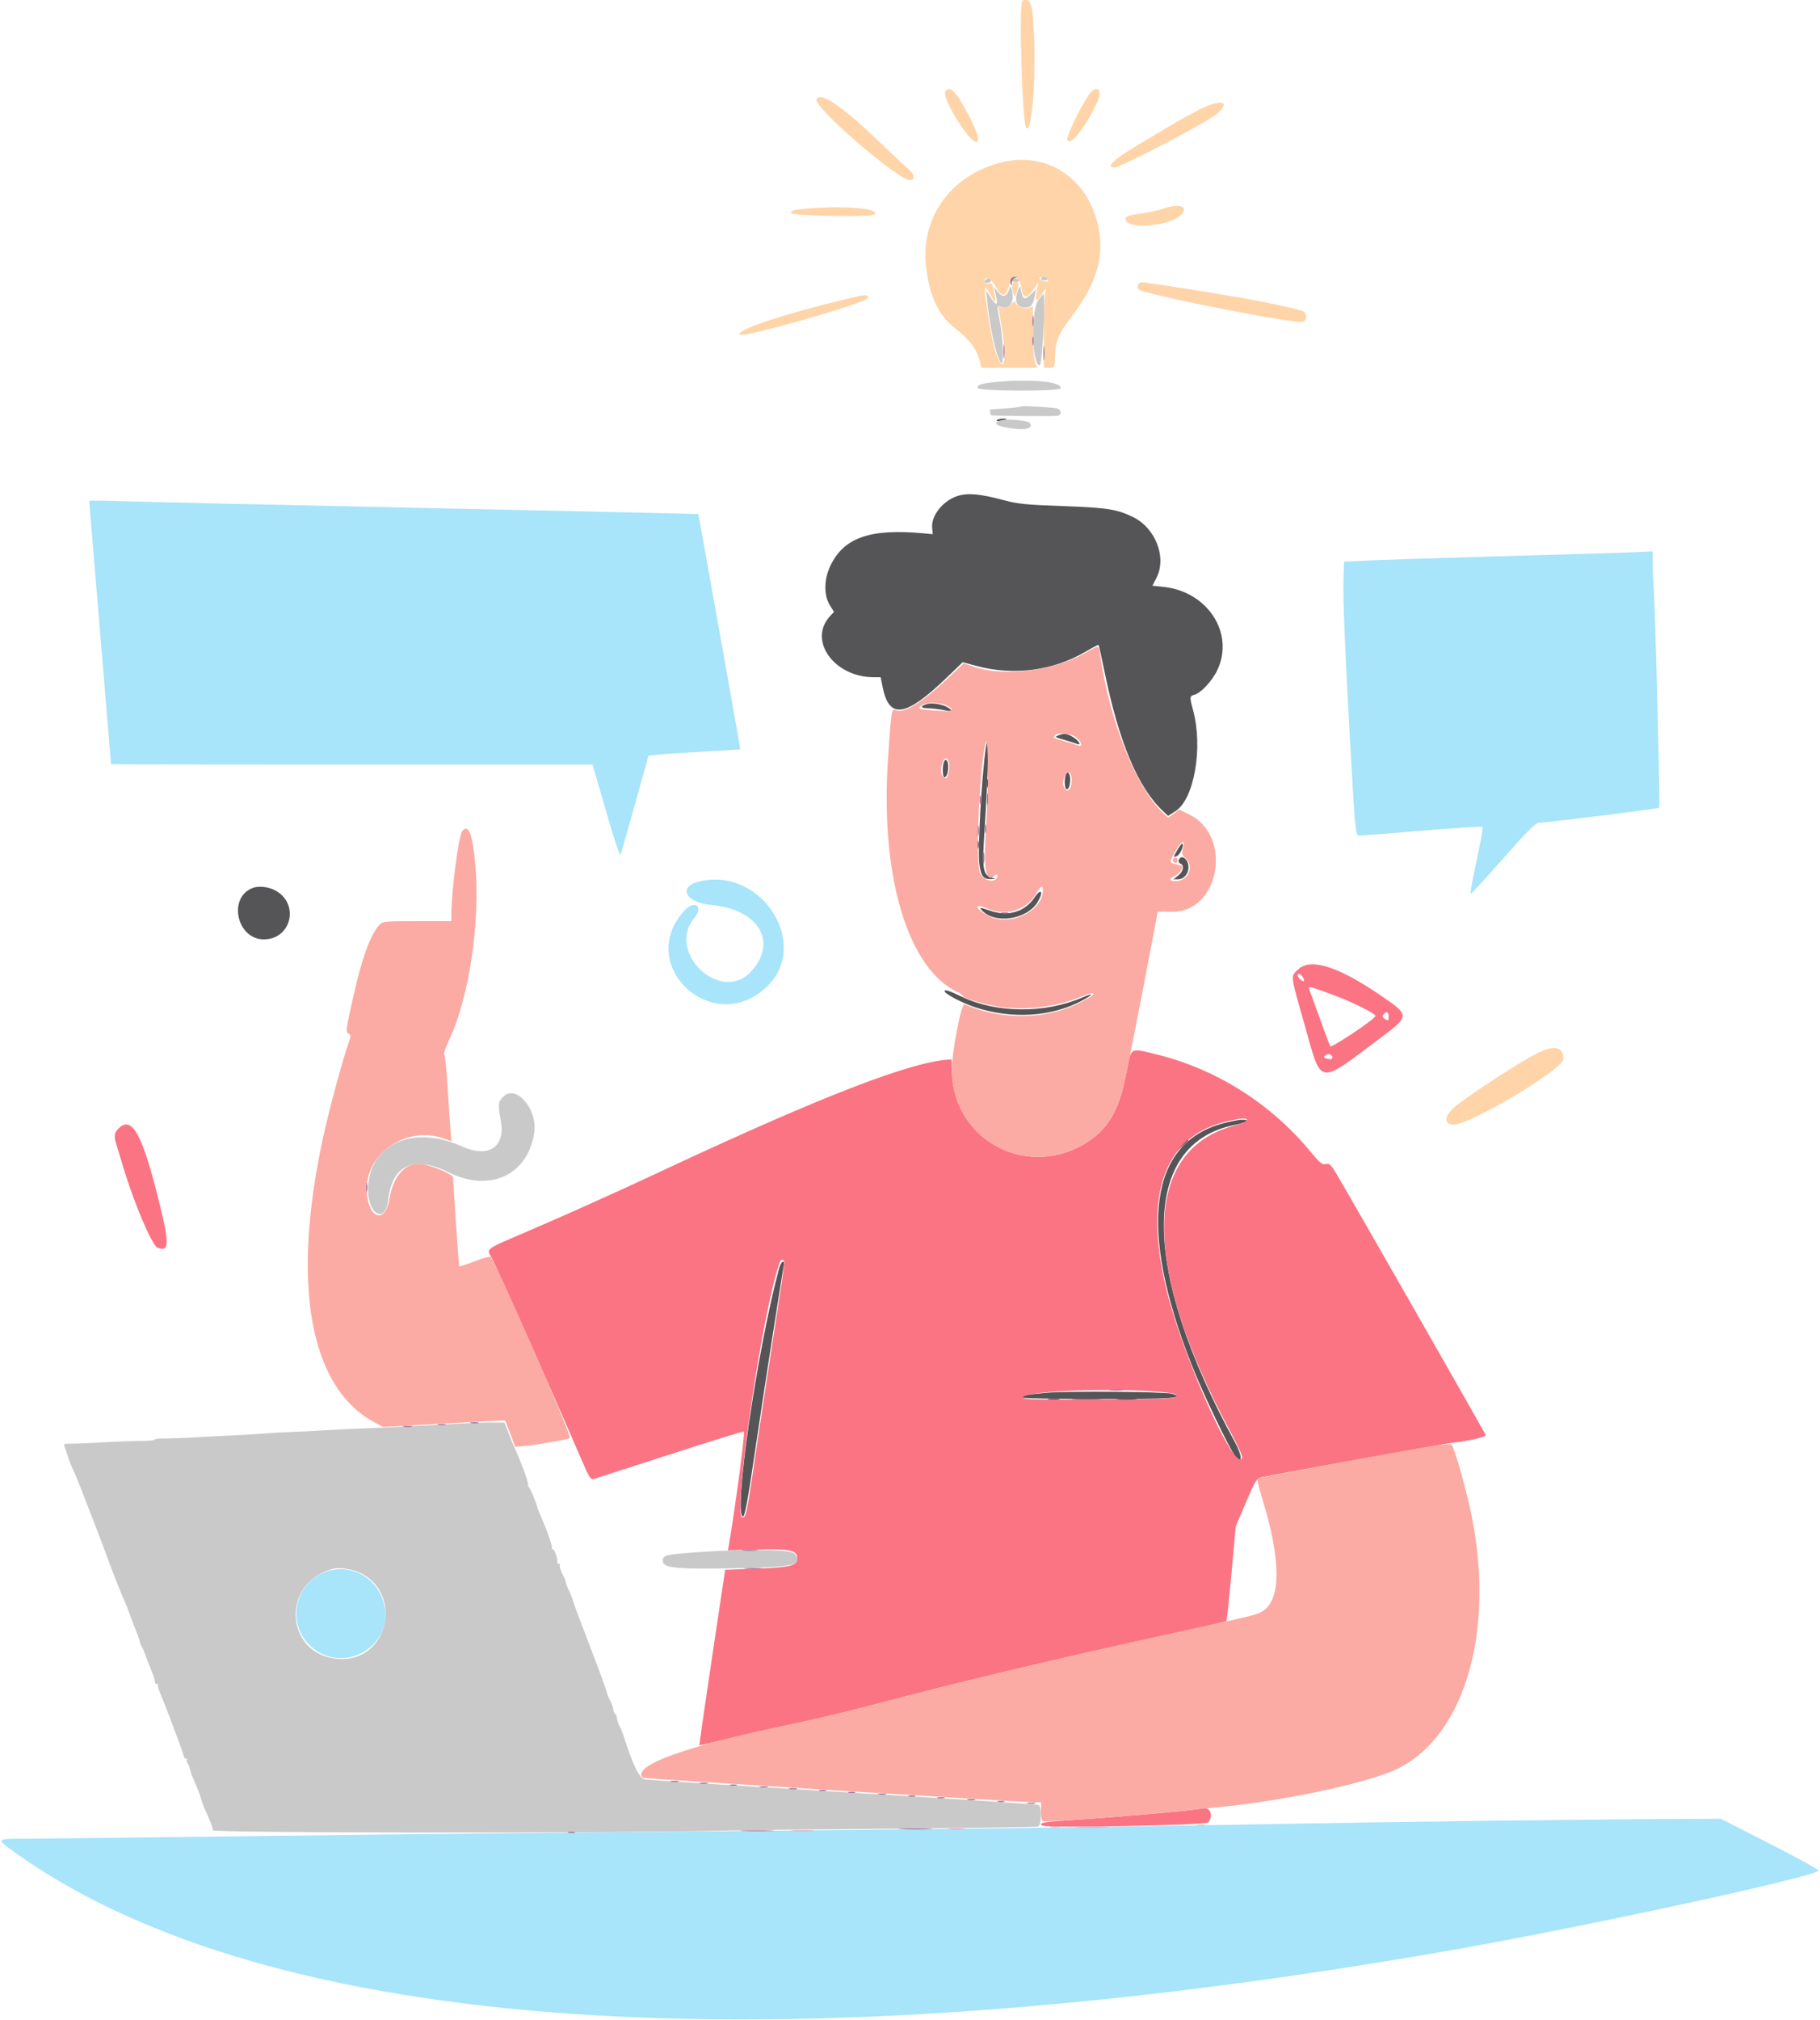 <svg id="svg" version="1.1" xmlns="http://www.w3.org/2000/svg" xmlns:xlink="http://www.w3.org/1999/xlink" width="400" height="443.816" viewBox="0, 0, 400,443.816"><g id="svgg"><path id="path0" d="M19.600 110.044 C 19.600 110.130,20.680 123.160,22.000 139.000 C 23.320 154.840,24.400 167.845,24.400 167.900 C 24.400 167.955,48.214 168.000,77.321 168.000 L 130.242 168.000 133.197 178.242 C 135.114 184.891,136.246 188.224,136.421 187.742 C 136.570 187.334,138.003 182.288,139.606 176.529 L 142.522 166.058 144.361 165.839 C 145.372 165.719,149.890 165.415,154.400 165.163 C 158.910 164.912,162.637 164.676,162.682 164.638 C 162.727 164.601,161.691 158.636,160.379 151.385 C 159.067 144.133,156.990 132.530,155.762 125.600 C 154.535 118.670,153.501 112.976,153.465 112.946 C 153.429 112.916,126.940 112.331,94.600 111.646 C 62.260 110.962,32.155 110.286,27.700 110.144 C 23.245 110.003,19.600 109.958,19.600 110.044 M349.600 121.649 C 345.090 121.786,333.570 122.120,324.000 122.392 C 314.430 122.664,304.080 123.002,301.000 123.143 L 295.400 123.400 295.270 127.200 C 295.128 131.374,295.617 143.232,296.805 164.400 C 297.835 182.756,297.920 183.598,298.741 183.609 C 299.103 183.614,305.289 183.128,312.487 182.529 C 319.685 181.931,325.689 181.556,325.830 181.697 C 325.971 181.838,325.379 185.204,324.513 189.177 C 323.648 193.150,323.071 196.400,323.232 196.400 C 323.392 196.400,326.613 192.890,330.390 188.600 C 335.283 183.041,337.507 180.795,338.128 180.783 C 340.059 180.745,364.421 177.712,364.653 177.481 C 364.894 177.239,363.768 132.811,363.408 128.400 C 363.310 127.190,363.222 125.065,363.214 123.679 L 363.200 121.158 360.500 121.279 C 359.015 121.345,354.110 121.512,349.600 121.649 M153.800 193.649 C 148.888 194.780,150.580 198.303,156.291 198.834 C 166.649 199.796,170.957 206.782,165.221 213.315 C 158.614 220.840,146.189 209.292,152.641 201.624 C 154.719 199.155,152.611 197.684,150.419 200.074 C 139.514 211.968,156.500 227.953,168.368 216.966 C 178.347 207.727,167.570 190.477,153.800 193.649 M70.467 345.841 C 64.736 348.698,63.331 356.522,67.720 361.149 C 74.839 368.653,87.144 361.817,84.260 351.961 C 82.509 345.978,75.994 343.088,70.467 345.841 M329.000 400.038 C 314.920 400.208,292.510 400.547,279.200 400.791 C 239.663 401.517,205.304 401.955,153.300 402.397 C 126.295 402.627,83.500 403.080,58.200 403.404 C 32.900 403.728,9.455 403.995,6.100 403.997 C -0.982 404.001,-0.961 403.981,3.100 406.900 C 58.819 446.948,169.707 454.564,318.600 428.570 C 347.891 423.456,399.466 412.277,399.661 411.000 C 399.695 410.780,394.880 408.130,388.961 405.112 L 378.200 399.624 366.400 399.677 C 359.910 399.706,343.080 399.868,329.000 400.038 " stroke="none" fill="#a8e4fa" fill-rule="evenodd"></path><path id="path1" d="M219.045 92.328 C 218.933 92.508,219.373 92.577,220.021 92.482 C 220.670 92.387,221.200 92.240,221.200 92.155 C 221.200 91.850,219.243 92.007,219.045 92.328 M210.446 108.980 C 207.259 110.011,204.641 113.269,204.870 115.920 L 204.995 117.373 202.997 117.186 C 191.205 116.086,185.428 118.115,182.459 124.400 C 181.077 127.326,181.043 130.805,182.376 132.961 L 183.295 134.448 182.474 135.324 C 177.487 140.648,183.283 148.800,192.056 148.800 L 193.543 148.800 194.017 151.100 C 195.463 158.113,199.087 157.538,208.089 148.867 L 211.579 145.507 214.689 146.339 C 222.815 148.512,231.434 147.379,238.558 143.201 C 240.076 142.312,241.375 141.641,241.446 141.712 C 241.516 141.783,242.127 144.532,242.803 147.820 C 245.938 163.078,250.103 173.010,255.515 178.133 L 256.712 179.265 258.318 178.252 C 262.462 175.636,264.446 164.278,262.205 156.000 C 261.424 153.115,261.441 152.927,262.500 152.659 C 263.929 152.296,266.435 149.595,267.563 147.200 C 271.358 139.142,265.402 129.961,255.721 128.950 L 253.269 128.693 254.132 127.047 C 256.497 122.540,253.997 116.019,248.972 113.587 C 245.448 111.880,243.288 111.545,233.600 111.201 C 225.448 110.911,223.695 110.731,220.400 109.846 C 215.415 108.506,212.651 108.266,210.446 108.980 M203.800 154.673 C 202.218 155.078,202.229 155.600,203.820 155.617 C 204.689 155.627,206.210 155.791,207.200 155.983 C 209.335 156.395,209.597 156.275,208.335 155.462 C 207.263 154.771,204.974 154.373,203.800 154.673 M232.600 161.585 C 231.724 161.946,231.680 161.920,234.600 162.780 C 235.480 163.040,236.425 163.345,236.700 163.459 C 237.763 163.900,237.133 162.747,235.900 161.996 C 234.507 161.146,233.862 161.066,232.600 161.585 M216.673 164.300 C 215.750 170.349,214.830 186.834,215.245 189.890 C 215.602 192.525,216.128 193.212,217.749 193.160 C 218.927 193.123,218.941 193.104,218.000 192.843 C 216.054 192.304,215.825 190.980,216.335 183.214 C 217.271 168.965,217.445 159.246,216.673 164.300 M207.442 167.435 C 207.072 168.399,207.154 170.800,207.557 170.800 C 208.042 170.800,208.400 169.775,208.400 168.391 C 208.400 167.087,207.804 166.492,207.442 167.435 M234.242 170.235 C 233.879 171.181,233.951 173.122,234.358 173.374 C 234.815 173.657,235.200 172.659,235.200 171.191 C 235.200 169.887,234.604 169.292,234.242 170.235 M258.850 186.606 C 257.808 188.371,257.797 188.537,258.754 188.025 C 259.454 187.650,260.254 185.721,259.869 185.336 C 259.776 185.242,259.317 185.814,258.850 186.606 M259.068 188.967 C 258.948 189.279,259.109 189.633,259.425 189.754 C 260.342 190.106,260.092 191.469,258.946 192.371 L 257.892 193.200 258.884 193.200 C 260.182 193.200,261.200 192.035,261.200 190.549 C 261.200 188.763,259.602 187.577,259.068 188.967 M55.600 195.081 C 50.029 197.109,51.988 206.400,57.987 206.400 C 64.129 206.400,65.898 198.405,60.378 195.589 C 58.896 194.833,56.874 194.618,55.600 195.081 M227.400 197.153 C 225.221 200.411,221.534 201.490,217.466 200.058 C 215.620 199.409,215.238 199.364,215.637 199.845 C 218.396 203.169,225.751 202.146,228.108 198.111 C 229.403 195.894,228.794 195.068,227.400 197.153 M207.600 217.781 C 207.600 218.347,211.464 220.385,214.329 221.329 C 222.345 223.972,231.077 223.444,237.693 219.918 C 240.463 218.442,240.499 218.042,237.757 219.220 C 229.603 222.721,218.912 222.626,211.342 218.985 C 208.645 217.688,207.600 217.352,207.600 217.781 M268.876 246.810 C 252.552 251.087,250.073 269.821,261.865 299.800 C 264.326 306.057,270.254 318.461,271.519 320.000 C 273.122 321.950,273.057 319.879,271.421 316.890 C 250.611 278.861,250.581 251.308,271.345 247.181 C 274.030 246.647,274.923 245.982,272.900 246.022 C 272.295 246.034,270.484 246.389,268.876 246.810 M171.228 278.700 C 166.349 296.865,161.076 333.200,163.318 333.200 C 163.692 333.200,164.369 329.562,165.757 320.100 C 167.666 307.083,171.802 280.404,172.236 278.300 C 172.584 276.618,171.692 276.972,171.228 278.700 M230.000 306.025 C 225.589 306.414,224.800 306.576,224.800 307.087 C 224.800 307.259,232.360 307.400,241.600 307.400 C 257.835 307.400,260.734 307.186,257.500 306.226 C 256.010 305.784,234.512 305.627,230.000 306.025 " stroke="none" fill="#555457" fill-rule="evenodd"></path><path id="path2" d="M285.350 212.970 C 283.597 214.623,283.496 213.768,286.841 225.600 C 290.517 238.605,289.564 238.442,303.000 228.367 C 310.008 223.112,310.007 223.185,303.109 218.497 C 294.014 212.316,288.020 210.451,285.350 212.970 M286.400 214.800 C 286.635 215.240,286.678 215.600,286.494 215.600 C 286.069 215.600,285.200 214.741,285.200 214.320 C 285.200 213.699,285.977 214.010,286.400 214.800 M293.200 218.686 C 297.256 220.176,302.477 222.793,302.304 223.249 C 301.998 224.060,292.598 230.338,292.357 229.893 C 292.210 229.622,291.186 226.880,290.081 223.800 C 288.977 220.720,287.939 217.864,287.776 217.454 C 287.425 216.572,287.476 216.583,293.200 218.686 M305.200 223.403 C 305.200 224.298,305.115 224.354,304.420 223.920 C 303.841 223.558,303.751 223.300,304.069 222.916 C 304.740 222.109,305.200 222.307,305.200 223.403 M247.599 235.500 C 246.077 243.558,243.852 247.648,239.324 250.709 C 226.282 259.523,209.246 250.694,209.206 235.100 C 209.203 233.835,209.155 232.801,209.100 232.802 C 201.068 232.926,180.991 240.649,145.400 257.307 C 141.880 258.954,137.155 261.134,134.900 262.151 C 132.645 263.168,129.045 264.791,126.900 265.758 C 124.755 266.724,119.580 268.988,115.400 270.787 C 106.386 274.668,106.873 274.289,108.112 276.460 C 109.005 278.027,122.350 308.025,127.618 320.308 C 129.511 324.723,129.806 325.189,130.561 324.954 C 131.023 324.810,138.578 322.370,147.352 319.531 C 156.125 316.693,163.384 314.451,163.483 314.550 C 163.775 314.841,161.666 330.825,160.203 339.412 L 159.997 340.625 166.597 340.465 C 173.700 340.294,175.200 340.631,175.200 342.400 C 175.200 344.008,173.755 344.377,166.364 344.656 L 159.375 344.919 156.496 364.135 C 154.912 374.703,153.667 383.400,153.729 383.462 C 153.790 383.524,156.712 382.852,160.220 381.970 C 163.729 381.087,170.107 379.648,174.394 378.770 C 178.681 377.893,186.871 375.931,192.594 374.410 C 211.158 369.476,232.067 364.502,258.182 358.808 C 264.332 357.466,269.444 356.290,269.541 356.193 C 269.638 356.096,270.138 351.377,270.652 345.708 L 271.587 335.400 273.827 330.124 C 275.786 325.509,276.200 324.821,277.133 324.624 C 281.098 323.786,317.611 317.175,319.301 316.989 C 322.982 316.582,326.603 315.739,326.516 315.309 C 326.444 314.957,298.759 266.494,293.929 258.266 C 292.524 255.873,292.207 255.562,291.389 255.767 C 290.598 255.966,290.084 255.554,288.062 253.101 C 279.219 242.369,267.154 234.790,253.800 231.576 C 248.293 230.251,248.631 230.037,247.599 235.500 M292.667 232.667 C 292.553 232.780,292.074 232.751,291.603 232.601 C 290.785 232.341,290.779 232.303,291.472 231.796 C 292.181 231.277,293.265 232.068,292.667 232.667 M274.049 246.200 C 274.053 246.420,272.829 246.922,271.328 247.316 C 250.963 252.664,250.698 278.120,270.624 314.993 C 272.049 317.629,273.121 320.028,273.008 320.323 C 271.562 324.092,259.705 297.578,256.229 282.800 C 251.300 261.845,256.101 249.289,270.200 246.258 C 273.255 245.602,274.038 245.590,274.049 246.200 M26.000 248.000 C 25.117 248.883,25.015 249.698,25.568 251.440 C 25.771 252.078,26.420 254.220,27.011 256.200 C 29.441 264.343,33.417 273.691,34.653 274.165 C 37.138 275.119,37.234 273.369,35.164 264.896 C 31.309 249.126,29.046 244.954,26.000 248.000 M172.400 277.567 C 172.400 277.989,171.508 283.974,170.419 290.867 C 169.329 297.760,167.525 309.610,166.409 317.200 C 164.121 332.770,163.996 333.400,163.185 333.400 C 160.905 333.400,167.590 287.705,171.392 277.300 C 171.677 276.521,172.400 276.713,172.400 277.567 M256.271 305.950 C 257.963 306.132,258.600 306.364,258.600 306.800 C 258.600 307.322,256.409 307.414,241.700 307.504 C 227.302 307.593,224.800 307.524,224.800 307.040 C 224.800 305.573,245.945 304.840,256.271 305.950 M263.800 397.408 C 262.991 397.702,245.946 399.233,237.688 399.754 C 229.490 400.272,228.217 400.471,229.027 401.107 C 229.825 401.734,265.198 401.051,265.609 400.400 C 266.824 398.475,265.751 396.700,263.800 397.408 " stroke="none" fill="#fb7484" fill-rule="evenodd"></path><path id="path3" d="M238.200 143.632 C 231.444 147.421,220.642 148.737,214.200 146.555 L 211.800 145.742 208.283 149.068 C 202.680 154.366,198.512 156.916,196.882 156.044 C 195.956 155.548,195.890 155.956,195.163 166.800 C 193.426 192.706,199.576 213.050,210.672 218.106 C 211.183 218.338,211.600 218.665,211.600 218.832 C 211.600 219.239,214.731 220.244,218.326 220.991 C 223.994 222.170,231.432 221.455,237.098 219.186 C 241.667 217.357,241.342 218.394,236.641 220.649 C 229.456 224.094,219.651 224.097,211.992 220.658 C 211.277 220.337,209.164 231.322,209.194 235.200 C 209.317 250.721,226.326 259.494,239.297 250.727 C 243.848 247.651,245.860 243.974,247.635 235.493 C 248.823 229.817,254.400 200.917,254.400 200.437 C 254.400 200.298,255.705 200.247,257.300 200.324 C 267.912 200.833,271.163 183.759,261.367 178.966 L 259.154 177.884 257.943 178.779 L 256.731 179.675 255.721 178.737 C 249.780 173.223,243.858 158.424,241.781 143.900 C 241.459 141.650,241.701 141.668,238.200 143.632 M208.020 155.010 C 210.099 156.085,209.415 156.420,205.700 156.147 C 201.744 155.855,201.492 155.760,202.577 154.967 C 203.599 154.220,206.537 154.243,208.020 155.010 M236.546 162.029 C 237.760 162.984,238.017 164.263,236.900 163.788 C 236.515 163.625,235.210 163.213,234.000 162.873 C 231.399 162.142,231.448 162.170,231.784 161.627 C 232.254 160.865,235.404 161.131,236.546 162.029 M216.821 180.108 C 216.064 190.725,216.540 194.110,218.554 192.438 C 218.909 192.143,219.200 192.082,219.200 192.302 C 219.200 194.170,216.199 193.775,215.374 191.799 C 214.319 189.274,215.366 166.752,216.713 163.000 C 217.193 161.662,217.270 173.813,216.821 180.108 M208.586 169.197 C 208.241 171.060,208.034 171.326,207.364 170.770 C 206.691 170.212,206.639 168.873,207.230 167.326 C 207.868 165.654,208.962 167.164,208.586 169.197 M235.519 170.854 C 235.738 172.674,234.854 174.356,234.170 173.424 C 233.494 172.503,233.465 172.008,234.002 170.594 C 234.485 169.323,235.353 169.472,235.519 170.854 M101.621 182.575 C 100.774 183.595,99.200 195.759,99.200 201.280 L 99.200 202.400 91.670 202.400 C 84.372 202.400,84.114 202.428,83.315 203.300 C 81.417 205.372,79.521 210.597,77.686 218.813 C 75.950 226.585,75.933 226.723,76.623 227.109 C 77.152 227.405,77.152 227.636,76.620 229.143 C 75.267 232.977,72.340 243.804,71.035 249.800 C 63.989 282.175,68.026 304.793,82.221 312.470 L 84.200 313.541 97.574 312.778 C 104.930 312.358,110.978 312.056,111.015 312.107 C 111.052 312.158,111.566 313.482,112.157 315.049 L 113.231 317.898 115.116 317.729 C 118.094 317.462,124.680 316.321,125.238 315.976 C 125.791 315.635,108.620 276.459,107.776 276.136 C 107.535 276.043,105.923 276.511,104.195 277.177 C 102.467 277.842,101.000 278.333,100.934 278.268 C 100.828 278.162,99.613 260.351,99.604 258.764 C 99.600 258.076,95.288 256.193,92.800 255.791 C 89.289 255.224,86.418 258.261,85.603 263.404 C 84.658 269.359,80.609 267.575,80.603 261.200 C 80.594 253.173,89.592 247.294,97.510 250.154 L 99.219 250.771 99.004 248.286 C 98.886 246.919,98.602 242.650,98.374 238.800 C 98.146 234.950,97.805 231.745,97.616 231.679 C 97.427 231.612,97.964 230.081,98.809 228.276 C 103.091 219.140,105.555 202.649,104.491 190.253 C 103.902 183.384,102.985 180.931,101.621 182.575 M259.980 186.469 C 259.670 187.549,259.759 187.856,260.610 188.644 C 262.523 190.417,261.116 193.600,258.418 193.600 C 256.951 193.600,256.840 193.092,258.175 192.484 C 259.207 192.014,260.210 190.565,259.701 190.280 C 259.535 190.187,258.905 189.992,258.300 189.848 C 256.935 189.521,256.937 189.472,258.420 186.886 C 259.722 184.616,260.577 184.387,259.980 186.469 M257.878 188.656 C 257.558 188.975,257.919 189.600,258.424 189.600 C 258.631 189.600,258.800 189.330,258.800 189.000 C 258.800 188.381,258.328 188.205,257.878 188.656 M229.200 195.616 C 229.200 200.197,221.980 203.639,217.339 201.271 C 214.205 199.672,213.911 198.275,216.995 199.639 C 220.944 201.386,225.656 199.961,227.686 196.407 C 228.696 194.638,229.200 194.375,229.200 195.616 M297.800 320.785 C 286.360 322.910,276.795 324.728,276.544 324.825 C 276.233 324.944,276.520 326.397,277.449 329.400 C 281.615 342.872,281.581 351.683,277.353 354.099 C 276.045 354.846,275.616 354.951,258.000 358.826 C 230.581 364.858,210.825 369.565,192.594 374.410 C 186.871 375.931,178.610 377.908,174.237 378.803 C 150.968 383.564,138.648 387.981,141.284 390.618 C 141.463 390.796,224.723 396.000,227.404 396.000 L 228.800 396.000 228.800 397.976 C 228.800 399.063,228.935 400.029,229.100 400.122 C 229.567 400.384,245.719 399.282,254.600 398.381 C 259.000 397.935,264.490 397.395,266.800 397.181 C 280.237 395.935,296.216 392.754,304.904 389.595 C 321.557 383.541,329.240 358.659,322.996 331.000 C 321.718 325.336,319.629 318.174,319.051 317.469 C 318.674 317.010,315.184 317.555,297.800 320.785 M263.300 401.076 C 263.685 401.176,264.315 401.176,264.700 401.076 C 265.085 400.975,264.770 400.893,264.000 400.893 C 263.230 400.893,262.915 400.975,263.300 401.076 M230.905 401.487 C 231.514 401.579,232.414 401.577,232.905 401.482 C 233.397 401.387,232.900 401.311,231.800 401.314 C 230.700 401.317,230.297 401.395,230.905 401.487 " stroke="none" fill="#fbaba3" fill-rule="evenodd"></path><path id="path4" d="M224.684 0.250 C 223.898 1.035,224.689 27.249,225.523 28.083 C 227.087 29.647,228.003 12.054,226.860 2.400 C 226.607 0.256,225.636 -0.703,224.684 0.250 M207.735 20.226 C 207.129 21.804,212.984 31.200,214.574 31.200 C 215.773 31.200,214.038 26.855,210.701 21.500 C 209.488 19.554,208.204 19.002,207.735 20.226 M239.088 21.139 C 237.313 23.820,234.339 30.065,234.561 30.644 C 235.168 32.224,237.947 28.851,240.969 22.868 C 242.613 19.613,241.049 18.176,239.088 21.139 M179.444 21.829 C 178.787 23.541,197.384 39.600,200.023 39.600 C 201.140 39.600,201.012 38.225,199.808 37.278 C 199.262 36.848,196.427 34.204,193.508 31.401 C 185.045 23.276,180.164 19.954,179.444 21.829 M263.322 24.229 C 261.399 25.235,258.919 26.598,257.813 27.257 C 256.706 27.916,253.280 29.949,250.200 31.776 C 244.904 34.916,242.923 36.800,244.918 36.800 C 246.341 36.800,265.292 26.885,267.471 25.000 C 270.763 22.154,268.200 21.678,263.322 24.229 M219.600 35.805 C 208.628 38.812,202.139 48.192,203.574 58.972 C 204.442 65.499,206.335 69.380,210.038 72.230 C 212.934 74.458,214.672 76.736,215.262 79.080 L 215.695 80.800 221.838 80.800 L 227.980 80.800 227.522 79.700 C 227.257 79.065,227.050 76.213,227.032 72.948 L 227.000 67.297 226.046 67.659 C 225.017 68.050,223.200 67.196,223.200 66.321 C 223.200 66.068,222.759 66.275,222.220 66.781 C 221.590 67.373,220.912 67.638,220.316 67.524 L 219.391 67.347 220.081 71.374 C 220.968 76.546,221.022 80.000,220.216 80.000 C 219.369 80.000,218.087 75.530,217.176 69.400 C 216.159 62.552,216.178 62.194,217.438 64.400 C 218.814 66.807,218.954 66.877,218.632 65.000 C 218.173 62.326,218.034 62.066,217.186 62.288 C 216.644 62.429,216.400 62.293,216.400 61.847 C 216.400 60.494,217.886 61.195,218.844 63.000 C 220.119 65.403,221.046 65.387,221.698 62.951 C 222.514 59.898,224.017 60.243,224.555 63.608 C 224.932 65.969,225.923 65.650,227.864 62.543 C 228.228 61.961,228.246 62.181,227.948 63.565 C 227.365 66.264,227.679 66.627,228.945 64.722 C 229.960 63.195,230.051 63.136,229.753 64.200 C 229.568 64.860,229.413 68.865,229.408 73.100 L 229.400 80.799 230.600 80.799 C 231.792 80.798,231.800 80.782,231.870 78.397 C 231.972 74.880,232.589 73.403,235.632 69.390 C 240.983 62.333,242.733 56.464,241.420 49.976 C 239.211 39.052,229.876 32.990,219.600 35.805 M255.616 45.863 C 254.634 46.206,252.384 46.693,250.616 46.944 C 247.859 47.335,247.400 47.511,247.400 48.175 C 247.400 50.426,256.789 49.785,259.411 47.355 C 261.487 45.431,259.302 44.572,255.616 45.863 M176.000 45.965 C 174.415 46.134,173.800 46.368,173.800 46.800 C 173.800 47.441,191.588 47.747,192.217 47.117 C 193.629 45.702,184.523 45.056,176.000 45.965 M230.216 61.227 C 230.361 61.461,230.409 61.724,230.323 61.811 C 230.048 62.085,228.400 61.522,228.400 61.153 C 228.400 60.653,229.899 60.713,230.216 61.227 M222.428 62.900 C 222.444 63.395,222.597 64.160,222.769 64.600 C 223.113 65.479,223.024 65.630,223.827 62.800 C 224.001 62.185,223.863 62.000,223.227 62.000 C 222.628 62.000,222.408 62.248,222.428 62.900 M250.134 62.627 C 250.002 62.972,250.060 63.420,250.263 63.623 C 251.115 64.475,276.345 69.630,284.442 70.607 C 286.293 70.830,286.727 70.766,286.930 70.239 C 287.262 69.374,286.869 68.470,286.063 68.247 C 280.671 66.751,271.652 65.098,255.352 62.616 C 250.378 61.859,250.429 61.859,250.134 62.627 M186.200 65.654 C 172.537 68.919,161.614 72.547,162.569 73.503 C 163.374 74.307,190.515 66.556,190.729 65.460 C 190.890 64.639,190.351 64.662,186.200 65.654 M337.400 231.642 C 333.912 233.471,324.496 239.568,320.478 242.598 C 317.549 244.808,317.015 246.864,319.302 247.127 C 322.485 247.493,343.600 234.953,343.600 232.696 C 343.600 229.866,341.475 229.505,337.400 231.642 " stroke="none" fill="#ffd4a8" fill-rule="evenodd"></path><path id="path5" d="M228.800 61.200 C 228.800 61.420,229.171 61.600,229.624 61.600 C 230.077 61.600,230.336 61.420,230.200 61.200 C 230.064 60.980,229.693 60.800,229.376 60.800 C 229.059 60.800,228.800 60.980,228.800 61.200 M216.667 61.467 C 216.143 61.990,216.413 62.322,217.196 62.117 C 217.633 62.003,217.892 61.750,217.772 61.555 C 217.512 61.134,217.037 61.096,216.667 61.467 M222.400 61.600 C 222.400 61.820,222.760 62.000,223.200 62.000 C 223.640 62.000,224.000 61.820,224.000 61.600 C 224.000 61.380,223.640 61.200,223.200 61.200 C 222.760 61.200,222.400 61.380,222.400 61.600 M221.856 63.464 C 221.269 65.231,220.399 65.494,219.378 64.213 L 218.450 63.050 218.816 64.625 C 219.430 67.273,219.034 67.406,217.533 65.056 L 216.731 63.800 216.994 66.400 C 217.589 72.272,219.065 78.754,220.039 79.780 C 220.623 80.395,220.461 74.389,219.800 70.935 C 219.049 67.009,219.044 67.097,219.985 67.395 C 221.818 67.977,222.981 66.377,222.454 64.000 C 222.180 62.765,222.109 62.702,221.856 63.464 M223.670 63.970 C 222.868 66.271,223.494 67.600,225.380 67.600 C 226.558 67.600,227.058 66.979,227.415 65.068 L 227.701 63.535 226.669 64.568 C 225.351 65.885,224.875 65.870,224.573 64.500 C 224.439 63.895,224.287 63.225,224.235 63.011 C 224.183 62.797,223.929 63.229,223.670 63.970 M228.267 65.821 C 226.526 68.003,226.712 79.979,228.492 80.322 C 229.026 80.425,229.797 66.786,229.385 64.519 C 229.377 64.474,228.874 65.060,228.267 65.821 M218.383 83.980 C 215.626 84.265,214.672 84.616,214.889 85.266 C 215.126 85.978,232.806 86.049,233.079 85.340 C 233.649 83.852,226.238 83.166,218.383 83.980 M224.400 89.308 C 224.290 89.412,222.760 89.604,221.000 89.734 C 219.240 89.864,217.755 89.977,217.700 89.985 C 217.447 90.023,217.635 91.205,217.900 91.244 C 219.144 91.424,231.953 91.513,232.523 91.345 C 233.462 91.068,233.233 89.919,232.200 89.727 C 230.684 89.444,224.600 89.117,224.400 89.308 M220.400 92.281 C 217.571 92.810,218.968 93.810,223.105 94.218 C 225.977 94.501,227.308 93.890,226.153 92.819 C 225.707 92.405,221.727 92.032,220.400 92.281 M110.582 240.982 C 109.471 242.093,109.412 242.686,110.063 246.219 C 111.134 252.034,107.395 254.535,101.559 251.906 C 90.914 247.111,81.402 251.207,80.903 260.800 C 80.598 266.679,84.742 269.290,85.338 263.593 C 86.131 256.000,90.976 253.805,98.600 257.585 C 107.651 262.072,115.977 258.234,117.407 248.915 C 118.206 243.704,113.421 238.142,110.582 240.982 M97.400 312.996 C 92.780 313.273,85.940 313.615,82.200 313.756 C 78.460 313.897,74.320 314.088,73.000 314.181 C 71.680 314.274,68.080 314.458,65.000 314.590 C 61.920 314.722,58.320 314.924,57.000 315.040 C 55.680 315.155,53.070 315.314,51.200 315.392 C 49.330 315.471,45.640 315.661,43.000 315.814 C 40.360 315.968,37.255 316.081,36.100 316.066 C 34.945 316.051,34.000 316.165,34.000 316.319 C 34.001 316.474,32.696 316.600,31.100 316.600 C 29.505 316.600,25.680 316.745,22.600 316.923 C 19.520 317.100,16.302 317.226,15.450 317.203 C 14.109 317.167,13.939 317.259,14.192 317.881 C 14.352 318.276,14.642 319.140,14.836 319.800 C 15.029 320.460,15.396 321.450,15.650 322.000 C 16.663 324.192,17.240 325.609,19.155 330.600 C 20.251 333.460,21.367 336.340,21.635 337.000 C 21.902 337.660,22.611 339.550,23.212 341.200 C 24.713 345.329,26.334 349.469,27.253 351.521 C 27.677 352.467,28.286 354.016,28.608 354.963 C 28.929 355.909,29.496 357.385,29.867 358.242 C 30.237 359.099,30.603 360.146,30.678 360.569 C 30.754 360.991,30.961 361.531,31.139 361.769 C 31.317 362.006,31.780 363.100,32.169 364.200 C 32.557 365.300,33.128 366.767,33.438 367.460 C 33.747 368.154,34.000 369.009,34.000 369.360 C 34.000 369.712,34.180 370.000,34.400 370.000 C 34.620 370.000,34.755 370.139,34.700 370.308 C 34.645 370.478,34.901 371.333,35.269 372.208 C 36.790 375.830,40.400 385.478,40.400 385.922 C 40.400 386.185,40.610 386.400,40.867 386.400 C 41.123 386.400,41.215 386.518,41.070 386.663 C 40.925 386.808,40.982 387.137,41.196 387.395 C 41.409 387.652,41.648 388.209,41.726 388.631 C 41.804 389.054,42.103 389.940,42.390 390.600 C 43.485 393.116,43.920 394.233,44.181 395.200 C 44.329 395.750,44.609 396.560,44.803 397.000 C 46.460 400.755,46.800 401.633,46.800 402.162 C 46.800 402.765,136.003 402.817,159.400 402.228 C 163.800 402.117,180.900 401.916,197.400 401.781 C 213.900 401.646,227.736 401.442,228.146 401.327 C 228.860 401.126,229.007 397.273,228.326 396.593 C 228.211 396.478,208.966 395.219,185.559 393.795 C 162.151 392.371,142.453 391.114,141.785 391.001 C 140.561 390.794,139.143 387.967,137.202 381.861 C 136.933 381.015,136.463 379.845,136.159 379.261 C 135.854 378.678,135.604 377.896,135.602 377.524 C 135.601 377.152,135.420 376.736,135.200 376.600 C 134.980 376.464,134.799 376.048,134.798 375.676 C 134.796 375.304,134.510 374.460,134.162 373.800 C 133.813 373.140,133.468 372.300,133.394 371.934 C 133.277 371.359,131.134 365.479,130.037 362.725 C 129.834 362.216,129.096 360.270,128.396 358.400 C 127.696 356.530,126.973 354.640,126.790 354.200 C 126.606 353.760,126.243 352.708,125.984 351.861 C 125.725 351.015,125.263 349.845,124.959 349.261 C 124.654 348.678,124.404 348.013,124.402 347.785 C 124.401 347.556,124.046 346.674,123.613 345.825 C 123.180 344.976,122.921 344.128,123.037 343.941 C 123.152 343.753,123.057 343.600,122.824 343.600 C 122.591 343.600,122.434 343.465,122.476 343.300 C 122.649 342.618,121.904 340.400,121.502 340.400 C 121.262 340.400,121.167 340.300,121.289 340.177 C 121.514 339.953,120.285 336.363,118.969 333.400 C 118.578 332.520,118.216 331.620,118.164 331.400 C 117.860 330.113,116.539 326.955,116.200 326.706 C 115.980 326.544,115.919 326.409,116.064 326.406 C 116.210 326.403,115.891 325.185,115.356 323.700 C 114.483 321.279,113.958 319.992,112.783 317.400 C 112.584 316.960,112.078 315.700,111.659 314.600 L 110.897 312.600 108.349 312.547 C 106.947 312.517,102.020 312.720,97.400 312.996 M153.600 341.036 C 146.045 341.568,145.512 341.709,145.677 343.134 C 145.844 344.582,149.185 344.857,162.800 344.549 C 174.776 344.277,176.433 343.835,174.643 341.392 C 173.943 340.438,164.394 340.277,153.600 341.036 M79.347 345.675 C 88.450 350.319,85.337 364.554,75.223 364.528 C 62.698 364.495,61.151 347.635,73.400 344.658 C 74.750 344.330,77.699 344.834,79.347 345.675 " stroke="none" fill="#c9c9c9" fill-rule="evenodd"></path><path id="path6" d="M222.150 61.387 C 222.026 61.710,222.017 62.205,222.131 62.487 C 222.244 62.769,222.351 62.608,222.368 62.129 C 222.386 61.650,222.715 61.176,223.100 61.076 C 223.756 60.904,223.755 60.890,223.087 60.846 C 222.696 60.821,222.274 61.064,222.150 61.387 M226.914 70.600 C 226.917 71.700,226.995 72.103,227.087 71.495 C 227.179 70.886,227.177 69.986,227.082 69.495 C 226.987 69.003,226.911 69.500,226.914 70.600 M226.901 75.000 C 226.905 75.880,226.987 76.193,227.083 75.695 C 227.179 75.198,227.175 74.478,227.075 74.095 C 226.975 73.713,226.896 74.120,226.901 75.000 M220.528 77.200 C 220.528 78.630,220.601 79.215,220.689 78.500 C 220.778 77.785,220.778 76.615,220.689 75.900 C 220.601 75.185,220.528 75.770,220.528 77.200 M229.328 77.600 C 229.328 79.030,229.401 79.615,229.489 78.900 C 229.578 78.185,229.578 77.015,229.489 76.300 C 229.401 75.585,229.328 76.170,229.328 77.600 M216.920 175.600 C 216.920 176.810,216.995 177.305,217.087 176.700 C 217.178 176.095,217.178 175.105,217.087 174.500 C 216.995 173.895,216.920 174.390,216.920 175.600 M215.301 175.800 C 215.305 176.680,215.387 176.993,215.483 176.495 C 215.579 175.998,215.575 175.278,215.475 174.895 C 215.375 174.513,215.296 174.920,215.301 175.800 M214.914 182.600 C 214.917 183.700,214.995 184.103,215.087 183.495 C 215.179 182.886,215.177 181.986,215.082 181.495 C 214.987 181.003,214.911 181.500,214.914 182.600 M216.501 182.200 C 216.505 183.080,216.587 183.393,216.683 182.895 C 216.779 182.398,216.775 181.678,216.675 181.295 C 216.575 180.913,216.496 181.320,216.501 182.200 M216.114 188.600 C 216.117 189.700,216.195 190.103,216.287 189.495 C 216.379 188.886,216.377 187.986,216.282 187.495 C 216.187 187.003,216.111 187.500,216.114 188.600 M220.100 200.676 C 220.485 200.776,221.115 200.776,221.500 200.676 C 221.885 200.575,221.570 200.493,220.800 200.493 C 220.030 200.493,219.715 200.575,220.100 200.676 M80.501 261.000 C 80.505 261.880,80.587 262.193,80.683 261.695 C 80.779 261.198,80.775 260.478,80.675 260.095 C 80.575 259.713,80.496 260.120,80.501 261.000 M243.891 305.489 C 244.601 305.577,245.861 305.579,246.691 305.492 C 247.521 305.405,246.940 305.333,245.400 305.331 C 243.860 305.329,243.181 305.400,243.891 305.489 M236.100 307.497 C 237.585 307.574,240.015 307.574,241.500 307.497 C 242.985 307.420,241.770 307.357,238.800 307.357 C 235.830 307.357,234.615 307.420,236.100 307.497 M103.505 312.683 C 104.002 312.779,104.722 312.775,105.105 312.675 C 105.487 312.575,105.080 312.496,104.200 312.501 C 103.320 312.505,103.007 312.587,103.505 312.683 M96.305 313.083 C 96.802 313.179,97.522 313.175,97.905 313.075 C 98.287 312.975,97.880 312.896,97.000 312.901 C 96.120 312.905,95.807 312.987,96.305 313.083 M88.700 313.482 C 89.195 313.578,90.005 313.578,90.500 313.482 C 90.995 313.387,90.590 313.309,89.600 313.309 C 88.610 313.309,88.205 313.387,88.700 313.482 M163.300 340.691 C 164.125 340.778,165.475 340.778,166.300 340.691 C 167.125 340.605,166.450 340.534,164.800 340.534 C 163.150 340.534,162.475 340.605,163.300 340.691 M163.911 344.693 C 164.851 344.778,166.291 344.777,167.111 344.691 C 167.930 344.605,167.160 344.536,165.400 344.537 C 163.640 344.539,162.970 344.609,163.911 344.693 M147.505 391.483 C 148.002 391.579,148.722 391.575,149.105 391.475 C 149.487 391.375,149.080 391.296,148.200 391.301 C 147.320 391.305,147.007 391.387,147.505 391.483 M153.905 391.883 C 154.402 391.979,155.122 391.975,155.505 391.875 C 155.887 391.775,155.480 391.696,154.600 391.701 C 153.720 391.705,153.407 391.787,153.905 391.883 M160.500 392.276 C 160.885 392.376,161.515 392.376,161.900 392.276 C 162.285 392.175,161.970 392.093,161.200 392.093 C 160.430 392.093,160.115 392.175,160.500 392.276 M167.105 392.683 C 167.602 392.779,168.322 392.775,168.705 392.675 C 169.087 392.575,168.680 392.496,167.800 392.501 C 166.920 392.505,166.607 392.587,167.105 392.683 M173.505 393.083 C 174.002 393.179,174.722 393.175,175.105 393.075 C 175.487 392.975,175.080 392.896,174.200 392.901 C 173.320 392.905,173.007 392.987,173.505 393.083 M180.100 393.476 C 180.485 393.576,181.115 393.576,181.500 393.476 C 181.885 393.375,181.570 393.293,180.800 393.293 C 180.030 393.293,179.715 393.375,180.100 393.476 M186.500 393.876 C 186.885 393.976,187.515 393.976,187.900 393.876 C 188.285 393.775,187.970 393.693,187.200 393.693 C 186.430 393.693,186.115 393.775,186.500 393.876 M193.105 394.283 C 193.602 394.379,194.322 394.375,194.705 394.275 C 195.087 394.175,194.680 394.096,193.800 394.101 C 192.920 394.105,192.607 394.187,193.105 394.283 M199.700 394.676 C 200.085 394.776,200.715 394.776,201.100 394.676 C 201.485 394.575,201.170 394.493,200.400 394.493 C 199.630 394.493,199.315 394.575,199.700 394.676 M206.100 395.076 C 206.485 395.176,207.115 395.176,207.500 395.076 C 207.885 394.975,207.570 394.893,206.800 394.893 C 206.030 394.893,205.715 394.975,206.100 395.076 M212.705 395.483 C 213.202 395.579,213.922 395.575,214.305 395.475 C 214.687 395.375,214.280 395.296,213.400 395.301 C 212.520 395.305,212.207 395.387,212.705 395.483 M219.300 395.876 C 219.685 395.976,220.315 395.976,220.700 395.876 C 221.085 395.775,220.770 395.693,220.000 395.693 C 219.230 395.693,218.915 395.775,219.300 395.876 M225.905 396.283 C 226.402 396.379,227.122 396.375,227.505 396.275 C 227.887 396.175,227.480 396.096,226.600 396.101 C 225.720 396.105,225.407 396.187,225.905 396.283 M198.100 401.897 C 199.805 401.972,202.595 401.972,204.300 401.897 C 206.005 401.822,204.610 401.761,201.200 401.761 C 197.790 401.761,196.395 401.822,198.100 401.897 M163.300 402.297 C 165.005 402.372,167.795 402.372,169.500 402.297 C 171.205 402.222,169.810 402.161,166.400 402.161 C 162.990 402.161,161.595 402.222,163.300 402.297 M124.900 402.676 C 125.285 402.776,125.915 402.776,126.300 402.676 C 126.685 402.575,126.370 402.493,125.600 402.493 C 124.830 402.493,124.515 402.575,124.900 402.676 " stroke="none" fill="#a56a95" fill-rule="evenodd"></path><path id="path7" d="M216.901 172.200 C 216.905 173.080,216.987 173.393,217.083 172.895 C 217.179 172.398,217.175 171.678,217.075 171.295 C 216.975 170.913,216.896 171.320,216.901 172.200 M214.893 185.600 C 214.893 186.370,214.975 186.685,215.076 186.300 C 215.176 185.915,215.176 185.285,215.076 184.900 C 214.975 184.515,214.893 184.830,214.893 185.600 M259.775 251.700 L 258.600 253.000 259.900 251.825 C 260.615 251.179,261.200 250.594,261.200 250.525 C 261.200 250.216,260.870 250.488,259.775 251.700 M230.500 307.487 C 231.105 307.578,232.095 307.578,232.700 307.487 C 233.305 307.395,232.810 307.320,231.600 307.320 C 230.390 307.320,229.895 307.395,230.500 307.487 M245.700 307.494 C 246.745 307.576,248.455 307.576,249.500 307.494 C 250.545 307.412,249.690 307.344,247.600 307.344 C 245.510 307.344,244.655 307.412,245.700 307.494 " stroke="none" fill="#744c74" fill-rule="evenodd"></path><path id="path8" d="M236.719 401.498 C 238.544 401.572,241.424 401.572,243.119 401.497 C 244.814 401.422,243.320 401.361,239.800 401.362 C 236.280 401.362,234.894 401.424,236.719 401.498 M208.711 401.893 C 209.651 401.978,211.091 401.977,211.911 401.891 C 212.730 401.805,211.960 401.736,210.200 401.737 C 208.440 401.739,207.770 401.809,208.711 401.893 M174.300 402.295 C 175.455 402.376,177.345 402.376,178.500 402.295 C 179.655 402.214,178.710 402.148,176.400 402.148 C 174.090 402.148,173.145 402.214,174.300 402.295 " stroke="none" fill="#e6a1b6" fill-rule="evenodd"></path></g></svg>